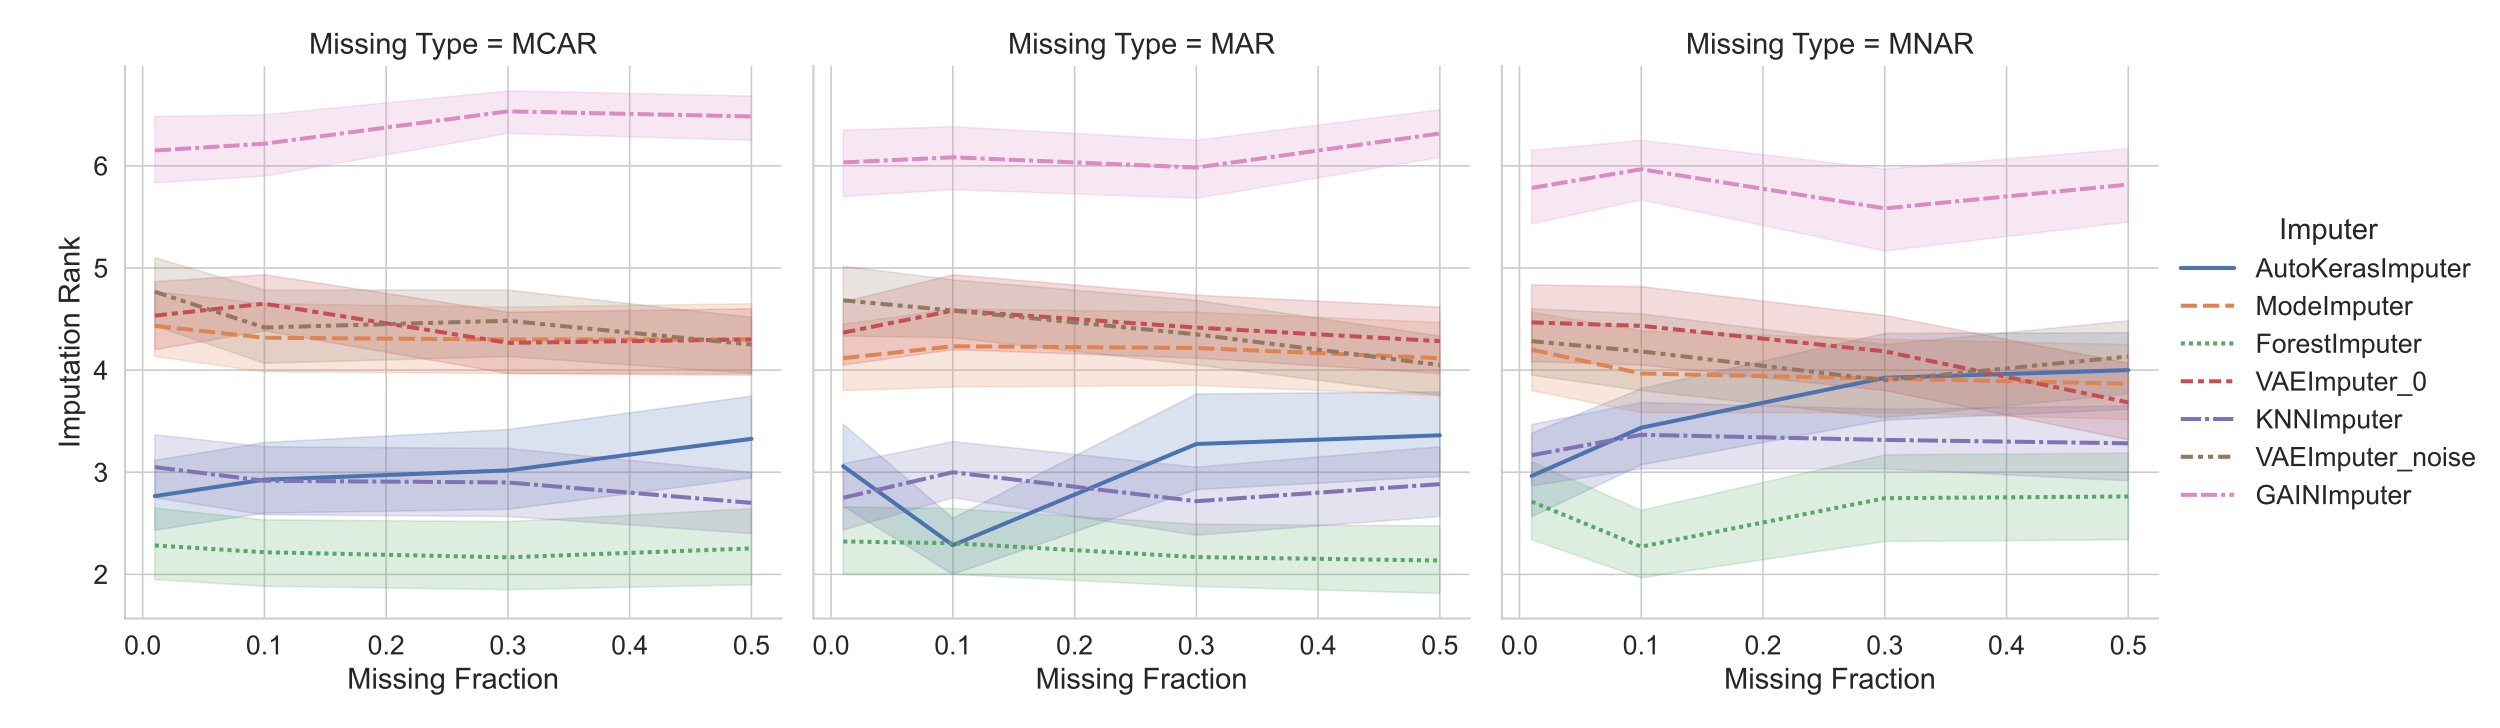 <?xml version="1.0" encoding="utf-8" standalone="no"?>
<!DOCTYPE svg PUBLIC "-//W3C//DTD SVG 1.1//EN"
  "http://www.w3.org/Graphics/SVG/1.1/DTD/svg11.dtd">
<!-- Created with matplotlib (https://matplotlib.org/) -->
<svg height="360pt" version="1.1" viewBox="0 0 1236.77 360" width="1236.77pt" xmlns="http://www.w3.org/2000/svg" xmlns:xlink="http://www.w3.org/1999/xlink">
 <defs>
  <style type="text/css">*{stroke-linecap:butt;stroke-linejoin:round;}</style>
 </defs>
 <g id="figure_1">
  <g id="patch_1">
   <path d="M 0 360
L 1236.77 360
L 1236.77 0
L 0 0
z
" style="fill:#ffffff;"/>
  </g>
  <g id="axes_1">
   <g id="patch_2">
    <path d="M 61.839 306
L 386.505 306
L 386.505 32.552
L 61.839 32.552
z
" style="fill:#ffffff;"/>
   </g>
   <g id="matplotlib.axis_1">
    <g id="xtick_1">
     <g id="line2d_1">
      <path clip-path="url(#p539f50b394)" d="M 70.573 306
L 70.573 32.552
" style="fill:none;stroke:#cccccc;stroke-linecap:round;stroke-width:0.8;"/>
     </g>
     <g id="text_1">
      <!-- 0.0 -->
      <g style="fill:#262626;" transform="translate(61.399 323.748)scale(0.132 -0.132)">
       <defs>
        <path d="M 4.156 35.297
Q 4.156 48 6.766 55.734
Q 9.375 63.484 14.516 67.672
Q 19.672 71.875 27.484 71.875
Q 33.25 71.875 37.594 69.547
Q 41.938 67.234 44.766 62.859
Q 47.609 58.5 49.219 52.219
Q 50.828 45.953 50.828 35.297
Q 50.828 22.703 48.234 14.969
Q 45.656 7.234 40.5 3
Q 35.359 -1.219 27.484 -1.219
Q 17.141 -1.219 11.234 6.203
Q 4.156 15.141 4.156 35.297
z
M 13.188 35.297
Q 13.188 17.672 17.312 11.828
Q 21.438 6 27.484 6
Q 33.547 6 37.672 11.859
Q 41.797 17.719 41.797 35.297
Q 41.797 52.984 37.672 58.781
Q 33.547 64.594 27.391 64.594
Q 21.344 64.594 17.719 59.469
Q 13.188 52.938 13.188 35.297
z
" id="ArialMT-48"/>
        <path d="M 9.078 0
L 9.078 10.016
L 19.094 10.016
L 19.094 0
z
" id="ArialMT-46"/>
       </defs>
       <use xlink:href="#ArialMT-48"/>
       <use x="55.615" xlink:href="#ArialMT-46"/>
       <use x="83.398" xlink:href="#ArialMT-48"/>
      </g>
     </g>
    </g>
    <g id="xtick_2">
     <g id="line2d_2">
      <path clip-path="url(#p539f50b394)" d="M 130.808 306
L 130.808 32.552
" style="fill:none;stroke:#cccccc;stroke-linecap:round;stroke-width:0.8;"/>
     </g>
     <g id="text_2">
      <!-- 0.1 -->
      <g style="fill:#262626;" transform="translate(121.634 323.748)scale(0.132 -0.132)">
       <defs>
        <path d="M 37.25 0
L 28.469 0
L 28.469 56
Q 25.297 52.984 20.141 49.953
Q 14.984 46.922 10.891 45.406
L 10.891 53.906
Q 18.266 57.375 23.781 62.297
Q 29.297 67.234 31.594 71.875
L 37.25 71.875
z
" id="ArialMT-49"/>
       </defs>
       <use xlink:href="#ArialMT-48"/>
       <use x="55.615" xlink:href="#ArialMT-46"/>
       <use x="83.398" xlink:href="#ArialMT-49"/>
      </g>
     </g>
    </g>
    <g id="xtick_3">
     <g id="line2d_3">
      <path clip-path="url(#p539f50b394)" d="M 191.043 306
L 191.043 32.552
" style="fill:none;stroke:#cccccc;stroke-linecap:round;stroke-width:0.8;"/>
     </g>
     <g id="text_3">
      <!-- 0.2 -->
      <g style="fill:#262626;" transform="translate(181.869 323.748)scale(0.132 -0.132)">
       <defs>
        <path d="M 50.344 8.453
L 50.344 0
L 3.031 0
Q 2.938 3.172 4.047 6.109
Q 5.859 10.938 9.828 15.625
Q 13.812 20.312 21.344 26.469
Q 33.016 36.031 37.109 41.625
Q 41.219 47.219 41.219 52.203
Q 41.219 57.422 37.469 61
Q 33.734 64.594 27.734 64.594
Q 21.391 64.594 17.578 60.781
Q 13.766 56.984 13.719 50.25
L 4.688 51.172
Q 5.609 61.281 11.656 66.578
Q 17.719 71.875 27.938 71.875
Q 38.234 71.875 44.234 66.156
Q 50.25 60.453 50.25 52
Q 50.25 47.703 48.484 43.547
Q 46.734 39.406 42.656 34.812
Q 38.578 30.219 29.109 22.219
Q 21.188 15.578 18.938 13.203
Q 16.703 10.844 15.234 8.453
z
" id="ArialMT-50"/>
       </defs>
       <use xlink:href="#ArialMT-48"/>
       <use x="55.615" xlink:href="#ArialMT-46"/>
       <use x="83.398" xlink:href="#ArialMT-50"/>
      </g>
     </g>
    </g>
    <g id="xtick_4">
     <g id="line2d_4">
      <path clip-path="url(#p539f50b394)" d="M 251.278 306
L 251.278 32.552
" style="fill:none;stroke:#cccccc;stroke-linecap:round;stroke-width:0.8;"/>
     </g>
     <g id="text_4">
      <!-- 0.3 -->
      <g style="fill:#262626;" transform="translate(242.104 323.748)scale(0.132 -0.132)">
       <defs>
        <path d="M 4.203 18.891
L 12.984 20.062
Q 14.5 12.594 18.141 9.297
Q 21.781 6 27 6
Q 33.203 6 37.469 10.297
Q 41.75 14.594 41.75 20.953
Q 41.75 27 37.797 30.922
Q 33.844 34.859 27.734 34.859
Q 25.25 34.859 21.531 33.891
L 22.516 41.609
Q 23.391 41.5 23.922 41.5
Q 29.547 41.5 34.031 44.422
Q 38.531 47.359 38.531 53.469
Q 38.531 58.297 35.25 61.469
Q 31.984 64.656 26.812 64.656
Q 21.688 64.656 18.266 61.422
Q 14.844 58.203 13.875 51.766
L 5.078 53.328
Q 6.688 62.156 12.391 67.016
Q 18.109 71.875 26.609 71.875
Q 32.469 71.875 37.391 69.359
Q 42.328 66.844 44.938 62.5
Q 47.562 58.156 47.562 53.266
Q 47.562 48.641 45.062 44.828
Q 42.578 41.016 37.703 38.766
Q 44.047 37.312 47.562 32.688
Q 51.078 28.078 51.078 21.141
Q 51.078 11.766 44.234 5.25
Q 37.406 -1.266 26.953 -1.266
Q 17.531 -1.266 11.297 4.344
Q 5.078 9.969 4.203 18.891
z
" id="ArialMT-51"/>
       </defs>
       <use xlink:href="#ArialMT-48"/>
       <use x="55.615" xlink:href="#ArialMT-46"/>
       <use x="83.398" xlink:href="#ArialMT-51"/>
      </g>
     </g>
    </g>
    <g id="xtick_5">
     <g id="line2d_5">
      <path clip-path="url(#p539f50b394)" d="M 311.513 306
L 311.513 32.552
" style="fill:none;stroke:#cccccc;stroke-linecap:round;stroke-width:0.8;"/>
     </g>
     <g id="text_5">
      <!-- 0.4 -->
      <g style="fill:#262626;" transform="translate(302.339 323.748)scale(0.132 -0.132)">
       <defs>
        <path d="M 32.328 0
L 32.328 17.141
L 1.266 17.141
L 1.266 25.203
L 33.938 71.578
L 41.109 71.578
L 41.109 25.203
L 50.781 25.203
L 50.781 17.141
L 41.109 17.141
L 41.109 0
z
M 32.328 25.203
L 32.328 57.469
L 9.906 25.203
z
" id="ArialMT-52"/>
       </defs>
       <use xlink:href="#ArialMT-48"/>
       <use x="55.615" xlink:href="#ArialMT-46"/>
       <use x="83.398" xlink:href="#ArialMT-52"/>
      </g>
     </g>
    </g>
    <g id="xtick_6">
     <g id="line2d_6">
      <path clip-path="url(#p539f50b394)" d="M 371.748 306
L 371.748 32.552
" style="fill:none;stroke:#cccccc;stroke-linecap:round;stroke-width:0.8;"/>
     </g>
     <g id="text_6">
      <!-- 0.5 -->
      <g style="fill:#262626;" transform="translate(362.574 323.748)scale(0.132 -0.132)">
       <defs>
        <path d="M 4.156 18.75
L 13.375 19.531
Q 14.406 12.797 18.141 9.391
Q 21.875 6 27.156 6
Q 33.5 6 37.891 10.781
Q 42.281 15.578 42.281 23.484
Q 42.281 31 38.062 35.344
Q 33.844 39.703 27 39.703
Q 22.75 39.703 19.328 37.766
Q 15.922 35.844 13.969 32.766
L 5.719 33.844
L 12.641 70.609
L 48.25 70.609
L 48.25 62.203
L 19.672 62.203
L 15.828 42.969
Q 22.266 47.469 29.344 47.469
Q 38.719 47.469 45.156 40.969
Q 51.609 34.469 51.609 24.266
Q 51.609 14.547 45.953 7.469
Q 39.062 -1.219 27.156 -1.219
Q 17.391 -1.219 11.203 4.25
Q 5.031 9.719 4.156 18.75
z
" id="ArialMT-53"/>
       </defs>
       <use xlink:href="#ArialMT-48"/>
       <use x="55.615" xlink:href="#ArialMT-46"/>
       <use x="83.398" xlink:href="#ArialMT-53"/>
      </g>
     </g>
    </g>
    <g id="text_7">
     <!-- Missing Fraction -->
     <g style="fill:#262626;" transform="translate(171.76 340.679)scale(0.144 -0.144)">
      <defs>
       <path d="M 7.422 0
L 7.422 71.578
L 21.688 71.578
L 38.625 20.906
Q 40.969 13.812 42.047 10.297
Q 43.266 14.203 45.844 21.781
L 62.984 71.578
L 75.734 71.578
L 75.734 0
L 66.609 0
L 66.609 59.906
L 45.797 0
L 37.25 0
L 16.547 60.938
L 16.547 0
z
" id="ArialMT-77"/>
       <path d="M 6.641 61.469
L 6.641 71.578
L 15.438 71.578
L 15.438 61.469
z
M 6.641 0
L 6.641 51.859
L 15.438 51.859
L 15.438 0
z
" id="ArialMT-105"/>
       <path d="M 3.078 15.484
L 11.766 16.844
Q 12.5 11.625 15.844 8.844
Q 19.188 6.062 25.203 6.062
Q 31.25 6.062 34.172 8.516
Q 37.109 10.984 37.109 14.312
Q 37.109 17.281 34.516 19
Q 32.719 20.172 25.531 21.969
Q 15.875 24.422 12.141 26.203
Q 8.406 27.984 6.469 31.125
Q 4.547 34.281 4.547 38.094
Q 4.547 41.547 6.125 44.5
Q 7.719 47.469 10.453 49.422
Q 12.5 50.922 16.031 51.969
Q 19.578 53.031 23.641 53.031
Q 29.734 53.031 34.344 51.266
Q 38.969 49.516 41.156 46.5
Q 43.359 43.5 44.188 38.484
L 35.594 37.312
Q 35.016 41.312 32.203 43.547
Q 29.391 45.797 24.266 45.797
Q 18.219 45.797 15.625 43.797
Q 13.031 41.797 13.031 39.109
Q 13.031 37.406 14.109 36.031
Q 15.188 34.625 17.484 33.688
Q 18.797 33.203 25.25 31.453
Q 34.578 28.953 38.25 27.359
Q 41.938 25.781 44.031 22.75
Q 46.141 19.734 46.141 15.234
Q 46.141 10.844 43.578 6.953
Q 41.016 3.078 36.172 0.953
Q 31.344 -1.172 25.25 -1.172
Q 15.141 -1.172 9.844 3.031
Q 4.547 7.234 3.078 15.484
z
" id="ArialMT-115"/>
       <path d="M 6.594 0
L 6.594 51.859
L 14.5 51.859
L 14.5 44.484
Q 20.219 53.031 31 53.031
Q 35.688 53.031 39.625 51.344
Q 43.562 49.656 45.516 46.922
Q 47.469 44.188 48.25 40.438
Q 48.734 37.984 48.734 31.891
L 48.734 0
L 39.938 0
L 39.938 31.547
Q 39.938 36.922 38.906 39.578
Q 37.891 42.234 35.281 43.812
Q 32.672 45.406 29.156 45.406
Q 23.531 45.406 19.453 41.844
Q 15.375 38.281 15.375 28.328
L 15.375 0
z
" id="ArialMT-110"/>
       <path d="M 4.984 -4.297
L 13.531 -5.562
Q 14.062 -9.516 16.5 -11.328
Q 19.781 -13.766 25.438 -13.766
Q 31.547 -13.766 34.859 -11.328
Q 38.188 -8.891 39.359 -4.5
Q 40.047 -1.812 39.984 6.781
Q 34.234 0 25.641 0
Q 14.938 0 9.078 7.719
Q 3.219 15.438 3.219 26.219
Q 3.219 33.641 5.906 39.906
Q 8.594 46.188 13.688 49.609
Q 18.797 53.031 25.688 53.031
Q 34.859 53.031 40.828 45.609
L 40.828 51.859
L 48.922 51.859
L 48.922 7.031
Q 48.922 -5.078 46.453 -10.125
Q 44 -15.188 38.641 -18.109
Q 33.297 -21.047 25.484 -21.047
Q 16.219 -21.047 10.5 -16.875
Q 4.781 -12.703 4.984 -4.297
z
M 12.25 26.859
Q 12.25 16.656 16.297 11.969
Q 20.359 7.281 26.469 7.281
Q 32.516 7.281 36.609 11.938
Q 40.719 16.609 40.719 26.562
Q 40.719 36.078 36.5 40.906
Q 32.281 45.75 26.312 45.75
Q 20.453 45.75 16.344 40.984
Q 12.25 36.234 12.25 26.859
z
" id="ArialMT-103"/>
       <path id="ArialMT-32"/>
       <path d="M 8.203 0
L 8.203 71.578
L 56.5 71.578
L 56.5 63.141
L 17.672 63.141
L 17.672 40.969
L 51.266 40.969
L 51.266 32.516
L 17.672 32.516
L 17.672 0
z
" id="ArialMT-70"/>
       <path d="M 6.5 0
L 6.5 51.859
L 14.406 51.859
L 14.406 44
Q 17.438 49.516 20 51.266
Q 22.562 53.031 25.641 53.031
Q 30.078 53.031 34.672 50.203
L 31.641 42.047
Q 28.422 43.953 25.203 43.953
Q 22.312 43.953 20.016 42.219
Q 17.719 40.484 16.75 37.406
Q 15.281 32.719 15.281 27.156
L 15.281 0
z
" id="ArialMT-114"/>
       <path d="M 40.438 6.391
Q 35.547 2.25 31.031 0.531
Q 26.516 -1.172 21.344 -1.172
Q 12.797 -1.172 8.203 3
Q 3.609 7.172 3.609 13.672
Q 3.609 17.484 5.344 20.625
Q 7.078 23.781 9.891 25.688
Q 12.703 27.594 16.219 28.562
Q 18.797 29.25 24.031 29.891
Q 34.672 31.156 39.703 32.906
Q 39.75 34.719 39.75 35.203
Q 39.75 40.578 37.25 42.781
Q 33.891 45.75 27.25 45.75
Q 21.047 45.75 18.094 43.578
Q 15.141 41.406 13.719 35.891
L 5.125 37.062
Q 6.297 42.578 8.984 45.969
Q 11.672 49.359 16.75 51.188
Q 21.828 53.031 28.516 53.031
Q 35.156 53.031 39.297 51.469
Q 43.453 49.906 45.406 47.531
Q 47.359 45.172 48.141 41.547
Q 48.578 39.312 48.578 33.453
L 48.578 21.734
Q 48.578 9.469 49.141 6.219
Q 49.703 2.984 51.375 0
L 42.188 0
Q 40.828 2.734 40.438 6.391
z
M 39.703 26.031
Q 34.906 24.078 25.344 22.703
Q 19.922 21.922 17.672 20.938
Q 15.438 19.969 14.203 18.094
Q 12.984 16.219 12.984 13.922
Q 12.984 10.406 15.641 8.062
Q 18.312 5.719 23.438 5.719
Q 28.516 5.719 32.469 7.938
Q 36.422 10.156 38.281 14.016
Q 39.703 17 39.703 22.797
z
" id="ArialMT-97"/>
       <path d="M 40.438 19
L 49.078 17.875
Q 47.656 8.938 41.812 3.875
Q 35.984 -1.172 27.484 -1.172
Q 16.844 -1.172 10.375 5.781
Q 3.906 12.75 3.906 25.734
Q 3.906 34.125 6.688 40.422
Q 9.469 46.734 15.156 49.875
Q 20.844 53.031 27.547 53.031
Q 35.984 53.031 41.359 48.75
Q 46.734 44.484 48.25 36.625
L 39.703 35.297
Q 38.484 40.531 35.375 43.156
Q 32.281 45.797 27.875 45.797
Q 21.234 45.797 17.078 41.031
Q 12.938 36.281 12.938 25.984
Q 12.938 15.531 16.938 10.797
Q 20.953 6.062 27.391 6.062
Q 32.562 6.062 36.031 9.234
Q 39.5 12.406 40.438 19
z
" id="ArialMT-99"/>
       <path d="M 25.781 7.859
L 27.047 0.094
Q 23.344 -0.688 20.406 -0.688
Q 15.625 -0.688 12.984 0.828
Q 10.359 2.344 9.281 4.812
Q 8.203 7.281 8.203 15.188
L 8.203 45.016
L 1.766 45.016
L 1.766 51.859
L 8.203 51.859
L 8.203 64.703
L 16.938 69.969
L 16.938 51.859
L 25.781 51.859
L 25.781 45.016
L 16.938 45.016
L 16.938 14.703
Q 16.938 10.938 17.406 9.859
Q 17.875 8.797 18.922 8.156
Q 19.969 7.516 21.922 7.516
Q 23.391 7.516 25.781 7.859
z
" id="ArialMT-116"/>
       <path d="M 3.328 25.922
Q 3.328 40.328 11.328 47.266
Q 18.016 53.031 27.641 53.031
Q 38.328 53.031 45.109 46.016
Q 51.906 39.016 51.906 26.656
Q 51.906 16.656 48.906 10.906
Q 45.906 5.172 40.156 2
Q 34.422 -1.172 27.641 -1.172
Q 16.75 -1.172 10.031 5.812
Q 3.328 12.797 3.328 25.922
z
M 12.359 25.922
Q 12.359 15.969 16.703 11.016
Q 21.047 6.062 27.641 6.062
Q 34.188 6.062 38.531 11.031
Q 42.875 16.016 42.875 26.219
Q 42.875 35.844 38.5 40.797
Q 34.125 45.75 27.641 45.75
Q 21.047 45.75 16.703 40.812
Q 12.359 35.891 12.359 25.922
z
" id="ArialMT-111"/>
      </defs>
      <use xlink:href="#ArialMT-77"/>
      <use x="83.301" xlink:href="#ArialMT-105"/>
      <use x="105.518" xlink:href="#ArialMT-115"/>
      <use x="155.518" xlink:href="#ArialMT-115"/>
      <use x="205.518" xlink:href="#ArialMT-105"/>
      <use x="227.734" xlink:href="#ArialMT-110"/>
      <use x="283.35" xlink:href="#ArialMT-103"/>
      <use x="338.965" xlink:href="#ArialMT-32"/>
      <use x="366.748" xlink:href="#ArialMT-70"/>
      <use x="427.832" xlink:href="#ArialMT-114"/>
      <use x="461.133" xlink:href="#ArialMT-97"/>
      <use x="516.748" xlink:href="#ArialMT-99"/>
      <use x="566.748" xlink:href="#ArialMT-116"/>
      <use x="594.531" xlink:href="#ArialMT-105"/>
      <use x="616.748" xlink:href="#ArialMT-111"/>
      <use x="672.363" xlink:href="#ArialMT-110"/>
     </g>
    </g>
   </g>
   <g id="matplotlib.axis_2">
    <g id="ytick_1">
     <g id="line2d_7">
      <path clip-path="url(#p539f50b394)" d="M 61.839 284.15
L 386.505 284.15
" style="fill:none;stroke:#cccccc;stroke-linecap:round;stroke-width:0.8;"/>
     </g>
     <g id="text_8">
      <!-- 2 -->
      <g style="fill:#262626;" transform="translate(46.198 288.874)scale(0.132 -0.132)">
       <use xlink:href="#ArialMT-50"/>
      </g>
     </g>
    </g>
    <g id="ytick_2">
     <g id="line2d_8">
      <path clip-path="url(#p539f50b394)" d="M 61.839 233.621
L 386.505 233.621
" style="fill:none;stroke:#cccccc;stroke-linecap:round;stroke-width:0.8;"/>
     </g>
     <g id="text_9">
      <!-- 3 -->
      <g style="fill:#262626;" transform="translate(46.198 238.346)scale(0.132 -0.132)">
       <use xlink:href="#ArialMT-51"/>
      </g>
     </g>
    </g>
    <g id="ytick_3">
     <g id="line2d_9">
      <path clip-path="url(#p539f50b394)" d="M 61.839 183.093
L 386.505 183.093
" style="fill:none;stroke:#cccccc;stroke-linecap:round;stroke-width:0.8;"/>
     </g>
     <g id="text_10">
      <!-- 4 -->
      <g style="fill:#262626;" transform="translate(46.198 187.817)scale(0.132 -0.132)">
       <use xlink:href="#ArialMT-52"/>
      </g>
     </g>
    </g>
    <g id="ytick_4">
     <g id="line2d_10">
      <path clip-path="url(#p539f50b394)" d="M 61.839 132.564
L 386.505 132.564
" style="fill:none;stroke:#cccccc;stroke-linecap:round;stroke-width:0.8;"/>
     </g>
     <g id="text_11">
      <!-- 5 -->
      <g style="fill:#262626;" transform="translate(46.198 137.288)scale(0.132 -0.132)">
       <use xlink:href="#ArialMT-53"/>
      </g>
     </g>
    </g>
    <g id="ytick_5">
     <g id="line2d_11">
      <path clip-path="url(#p539f50b394)" d="M 61.839 82.036
L 386.505 82.036
" style="fill:none;stroke:#cccccc;stroke-linecap:round;stroke-width:0.8;"/>
     </g>
     <g id="text_12">
      <!-- 6 -->
      <g style="fill:#262626;" transform="translate(46.198 86.76)scale(0.132 -0.132)">
       <defs>
        <path d="M 49.75 54.047
L 41.016 53.375
Q 39.844 58.547 37.703 60.891
Q 34.125 64.656 28.906 64.656
Q 24.703 64.656 21.531 62.312
Q 17.391 59.281 14.984 53.469
Q 12.594 47.656 12.5 36.922
Q 15.672 41.75 20.266 44.094
Q 24.859 46.438 29.891 46.438
Q 38.672 46.438 44.844 39.969
Q 51.031 33.5 51.031 23.25
Q 51.031 16.5 48.125 10.719
Q 45.219 4.938 40.141 1.859
Q 35.062 -1.219 28.609 -1.219
Q 17.625 -1.219 10.688 6.859
Q 3.766 14.938 3.766 33.5
Q 3.766 54.25 11.422 63.672
Q 18.109 71.875 29.438 71.875
Q 37.891 71.875 43.281 67.141
Q 48.688 62.406 49.75 54.047
z
M 13.875 23.188
Q 13.875 18.656 15.797 14.5
Q 17.719 10.359 21.188 8.172
Q 24.656 6 28.469 6
Q 34.031 6 38.031 10.484
Q 42.047 14.984 42.047 22.703
Q 42.047 30.125 38.078 34.391
Q 34.125 38.672 28.125 38.672
Q 22.172 38.672 18.016 34.391
Q 13.875 30.125 13.875 23.188
z
" id="ArialMT-54"/>
       </defs>
       <use xlink:href="#ArialMT-54"/>
      </g>
     </g>
    </g>
    <g id="text_13">
     <!-- Imputation Rank -->
     <g style="fill:#262626;" transform="translate(39.336 221.701)rotate(-90)scale(0.144 -0.144)">
      <defs>
       <path d="M 9.328 0
L 9.328 71.578
L 18.797 71.578
L 18.797 0
z
" id="ArialMT-73"/>
       <path d="M 6.594 0
L 6.594 51.859
L 14.453 51.859
L 14.453 44.578
Q 16.891 48.391 20.938 50.703
Q 25 53.031 30.172 53.031
Q 35.938 53.031 39.625 50.641
Q 43.312 48.25 44.828 43.953
Q 50.984 53.031 60.844 53.031
Q 68.562 53.031 72.703 48.75
Q 76.859 44.484 76.859 35.594
L 76.859 0
L 68.109 0
L 68.109 32.672
Q 68.109 37.938 67.25 40.25
Q 66.406 42.578 64.156 43.984
Q 61.922 45.406 58.891 45.406
Q 53.422 45.406 49.797 41.766
Q 46.188 38.141 46.188 30.125
L 46.188 0
L 37.406 0
L 37.406 33.688
Q 37.406 39.547 35.25 42.469
Q 33.109 45.406 28.219 45.406
Q 24.516 45.406 21.359 43.453
Q 18.219 41.5 16.797 37.734
Q 15.375 33.984 15.375 26.906
L 15.375 0
z
" id="ArialMT-109"/>
       <path d="M 6.594 -19.875
L 6.594 51.859
L 14.594 51.859
L 14.594 45.125
Q 17.438 49.078 21 51.047
Q 24.562 53.031 29.641 53.031
Q 36.281 53.031 41.359 49.609
Q 46.438 46.188 49.016 39.953
Q 51.609 33.734 51.609 26.312
Q 51.609 18.359 48.75 11.984
Q 45.906 5.609 40.453 2.219
Q 35.016 -1.172 29 -1.172
Q 24.609 -1.172 21.109 0.688
Q 17.625 2.547 15.375 5.375
L 15.375 -19.875
z
M 14.547 25.641
Q 14.547 15.625 18.594 10.844
Q 22.656 6.062 28.422 6.062
Q 34.281 6.062 38.453 11.016
Q 42.625 15.969 42.625 26.375
Q 42.625 36.281 38.547 41.203
Q 34.469 46.141 28.812 46.141
Q 23.188 46.141 18.859 40.891
Q 14.547 35.641 14.547 25.641
z
" id="ArialMT-112"/>
       <path d="M 40.578 0
L 40.578 7.625
Q 34.516 -1.172 24.125 -1.172
Q 19.531 -1.172 15.547 0.578
Q 11.578 2.344 9.641 5
Q 7.719 7.672 6.938 11.531
Q 6.391 14.109 6.391 19.734
L 6.391 51.859
L 15.188 51.859
L 15.188 23.094
Q 15.188 16.219 15.719 13.812
Q 16.547 10.359 19.234 8.375
Q 21.922 6.391 25.875 6.391
Q 29.828 6.391 33.297 8.422
Q 36.766 10.453 38.203 13.938
Q 39.656 17.438 39.656 24.078
L 39.656 51.859
L 48.438 51.859
L 48.438 0
z
" id="ArialMT-117"/>
       <path d="M 7.859 0
L 7.859 71.578
L 39.594 71.578
Q 49.172 71.578 54.141 69.641
Q 59.125 67.719 62.109 62.828
Q 65.094 57.953 65.094 52.047
Q 65.094 44.438 60.156 39.203
Q 55.219 33.984 44.922 32.562
Q 48.688 30.766 50.641 29
Q 54.781 25.203 58.5 19.484
L 70.953 0
L 59.031 0
L 49.562 14.891
Q 45.406 21.344 42.719 24.75
Q 40.047 28.172 37.922 29.531
Q 35.797 30.906 33.594 31.453
Q 31.984 31.781 28.328 31.781
L 17.328 31.781
L 17.328 0
z
M 17.328 39.984
L 37.703 39.984
Q 44.188 39.984 47.844 41.328
Q 51.516 42.672 53.422 45.625
Q 55.328 48.578 55.328 52.047
Q 55.328 57.125 51.641 60.391
Q 47.953 63.672 39.984 63.672
L 17.328 63.672
z
" id="ArialMT-82"/>
       <path d="M 6.641 0
L 6.641 71.578
L 15.438 71.578
L 15.438 30.766
L 36.234 51.859
L 47.609 51.859
L 27.781 32.625
L 49.609 0
L 38.766 0
L 21.625 26.516
L 15.438 20.562
L 15.438 0
z
" id="ArialMT-107"/>
      </defs>
      <use xlink:href="#ArialMT-73"/>
      <use x="27.783" xlink:href="#ArialMT-109"/>
      <use x="111.084" xlink:href="#ArialMT-112"/>
      <use x="166.699" xlink:href="#ArialMT-117"/>
      <use x="222.314" xlink:href="#ArialMT-116"/>
      <use x="250.098" xlink:href="#ArialMT-97"/>
      <use x="305.713" xlink:href="#ArialMT-116"/>
      <use x="333.496" xlink:href="#ArialMT-105"/>
      <use x="355.713" xlink:href="#ArialMT-111"/>
      <use x="411.328" xlink:href="#ArialMT-110"/>
      <use x="466.943" xlink:href="#ArialMT-32"/>
      <use x="494.727" xlink:href="#ArialMT-82"/>
      <use x="566.943" xlink:href="#ArialMT-97"/>
      <use x="622.559" xlink:href="#ArialMT-110"/>
      <use x="678.174" xlink:href="#ArialMT-107"/>
     </g>
    </g>
   </g>
   <g id="PolyCollection_1">
    <defs>
     <path d="M 76.596 -132.274
L 76.596 -97.746
L 130.808 -106.167
L 251.278 -108.005
L 371.748 -123.622
L 371.748 -164.045
L 371.748 -164.045
L 251.278 -147.509
L 130.808 -141.078
L 76.596 -132.274
z
" id="mead81b6efc" style="stroke:#4c72b0;stroke-opacity:0.2;stroke-width:0.8;"/>
    </defs>
    <g clip-path="url(#p539f50b394)">
     <use style="fill:#4c72b0;fill-opacity:0.2;stroke:#4c72b0;stroke-opacity:0.2;stroke-width:0.8;" x="0" xlink:href="#mead81b6efc" y="360"/>
    </g>
   </g>
   <g id="PolyCollection_2">
    <defs>
     <path d="M 76.596 -215.688
L 76.596 -183.644
L 130.808 -176.065
L 251.278 -175.223
L 371.748 -175.223
L 371.748 -209.751
L 371.748 -209.751
L 251.278 -208.066
L 130.808 -209.751
L 76.596 -215.688
z
" id="m4c9ea6bac8" style="stroke:#dd8452;stroke-opacity:0.2;stroke-width:0.8;"/>
    </defs>
    <g clip-path="url(#p539f50b394)">
     <use style="fill:#dd8452;fill-opacity:0.2;stroke:#dd8452;stroke-opacity:0.2;stroke-width:0.8;" x="0" xlink:href="#m4c9ea6bac8" y="360"/>
    </g>
   </g>
   <g id="PolyCollection_3">
    <defs>
     <path d="M 76.596 -108.694
L 76.596 -73.281
L 130.808 -69.955
L 251.278 -68.271
L 371.748 -70.712
L 371.748 -108.394
L 371.748 -108.394
L 251.278 -101.956
L 130.808 -102.799
L 76.596 -108.694
z
" id="md1f1c9765f" style="stroke:#55a868;stroke-opacity:0.2;stroke-width:0.8;"/>
    </defs>
    <g clip-path="url(#p539f50b394)">
     <use style="fill:#55a868;fill-opacity:0.2;stroke:#55a868;stroke-opacity:0.2;stroke-width:0.8;" x="0" xlink:href="#md1f1c9765f" y="360"/>
    </g>
   </g>
   <g id="PolyCollection_4">
    <defs>
     <path d="M 76.596 -220.699
L 76.596 -187.013
L 130.808 -196.276
L 251.278 -175.223
L 371.748 -174.381
L 371.748 -207.266
L 371.748 -207.266
L 251.278 -205.54
L 130.808 -224.067
L 76.596 -220.699
z
" id="mc6c230f442" style="stroke:#c44e52;stroke-opacity:0.2;stroke-width:0.8;"/>
    </defs>
    <g clip-path="url(#p539f50b394)">
     <use style="fill:#c44e52;fill-opacity:0.2;stroke:#c44e52;stroke-opacity:0.2;stroke-width:0.8;" x="0" xlink:href="#mc6c230f442" y="360"/>
    </g>
   </g>
   <g id="PolyCollection_5">
    <defs>
     <path d="M 76.596 -144.906
L 76.596 -113.746
L 130.808 -105.325
L 251.278 -104.483
L 371.748 -96.061
L 371.748 -126.379
L 371.748 -126.379
L 251.278 -138.169
L 130.808 -139.011
L 76.596 -144.906
z
" id="m77c78fc55d" style="stroke:#8172b3;stroke-opacity:0.2;stroke-width:0.8;"/>
    </defs>
    <g clip-path="url(#p539f50b394)">
     <use style="fill:#8172b3;fill-opacity:0.2;stroke:#8172b3;stroke-opacity:0.2;stroke-width:0.8;" x="0" xlink:href="#m77c78fc55d" y="360"/>
    </g>
   </g>
   <g id="PolyCollection_6">
    <defs>
     <path d="M 76.596 -232.489
L 76.596 -198.803
L 130.808 -180.276
L 251.278 -183.644
L 371.748 -175.223
L 371.748 -203.014
L 371.748 -203.014
L 251.278 -216.488
L 130.808 -216.488
L 76.596 -232.489
z
" id="m37f27c518a" style="stroke:#937860;stroke-opacity:0.2;stroke-width:0.8;"/>
    </defs>
    <g clip-path="url(#p539f50b394)">
     <use style="fill:#937860;fill-opacity:0.2;stroke:#937860;stroke-opacity:0.2;stroke-width:0.8;" x="0" xlink:href="#m37f27c518a" y="360"/>
    </g>
   </g>
   <g id="PolyCollection_7">
    <defs>
     <path d="M 76.596 -302.386
L 76.596 -269.543
L 130.808 -272.911
L 251.278 -293.965
L 371.748 -290.596
L 371.748 -312.492
L 371.748 -312.492
L 251.278 -315.019
L 130.808 -303.229
L 76.596 -302.386
z
" id="m2bfc0595ca" style="stroke:#da8bc3;stroke-opacity:0.2;stroke-width:0.8;"/>
    </defs>
    <g clip-path="url(#p539f50b394)">
     <use style="fill:#da8bc3;fill-opacity:0.2;stroke:#da8bc3;stroke-opacity:0.2;stroke-width:0.8;" x="0" xlink:href="#m2bfc0595ca" y="360"/>
    </g>
   </g>
   <g id="line2d_12">
    <path clip-path="url(#p539f50b394)" d="M 76.596 245.411
L 130.808 237.296
L 251.278 232.703
L 371.748 217.085
" style="fill:none;stroke:#4c72b0;stroke-linecap:round;stroke-width:2;"/>
   </g>
   <g id="line2d_13">
    <path clip-path="url(#p539f50b394)" d="M 76.596 161.197
L 130.808 167.092
L 251.278 167.934
L 371.748 167.934
" style="fill:none;stroke:#dd8452;stroke-dasharray:8,3;stroke-dashoffset:0;stroke-width:2;"/>
   </g>
   <g id="line2d_14">
    <path clip-path="url(#p539f50b394)" d="M 76.596 269.834
L 130.808 273.202
L 251.278 275.729
L 371.748 271.304
" style="fill:none;stroke:#55a868;stroke-dasharray:2,2;stroke-dashoffset:0;stroke-width:2;"/>
   </g>
   <g id="line2d_15">
    <path clip-path="url(#p539f50b394)" d="M 76.596 156.144
L 130.808 150.249
L 251.278 169.619
L 371.748 167.934
" style="fill:none;stroke:#c44e52;stroke-dasharray:6,2.5,3,2.5;stroke-dashoffset:0;stroke-width:2;"/>
   </g>
   <g id="line2d_16">
    <path clip-path="url(#p539f50b394)" d="M 76.596 231.095
L 130.808 237.832
L 251.278 238.674
L 371.748 248.78
" style="fill:none;stroke:#8172b3;stroke-dasharray:10,2,2,2;stroke-dashoffset:0;stroke-width:2;"/>
   </g>
   <g id="line2d_17">
    <path clip-path="url(#p539f50b394)" d="M 76.596 144.354
L 130.808 162.039
L 251.278 158.671
L 371.748 170.461
" style="fill:none;stroke:#937860;stroke-dasharray:6,2.5,2.5,2.5,2.5,2.5;stroke-dashoffset:0;stroke-width:2;"/>
   </g>
   <g id="line2d_18">
    <path clip-path="url(#p539f50b394)" d="M 76.596 74.456
L 130.808 71.088
L 251.278 55.087
L 371.748 57.614
" style="fill:none;stroke:#da8bc3;stroke-dasharray:8,2,8,2,2,2;stroke-dashoffset:0;stroke-width:2;"/>
   </g>
   <g id="line2d_19"/>
   <g id="line2d_20"/>
   <g id="line2d_21"/>
   <g id="line2d_22"/>
   <g id="line2d_23"/>
   <g id="line2d_24"/>
   <g id="line2d_25"/>
   <g id="patch_3">
    <path d="M 61.839 306
L 61.839 32.552
" style="fill:none;stroke:#cccccc;stroke-linecap:square;stroke-linejoin:miter;"/>
   </g>
   <g id="patch_4">
    <path d="M 61.839 306
L 386.505 306
" style="fill:none;stroke:#cccccc;stroke-linecap:square;stroke-linejoin:miter;"/>
   </g>
   <g id="text_14">
    <!-- Missing Type = MCAR -->
    <g style="fill:#262626;" transform="translate(152.878 26.552)scale(0.144 -0.144)">
     <defs>
      <path d="M 25.922 0
L 25.922 63.141
L 2.344 63.141
L 2.344 71.578
L 59.078 71.578
L 59.078 63.141
L 35.406 63.141
L 35.406 0
z
" id="ArialMT-84"/>
      <path d="M 6.203 -19.969
L 5.219 -11.719
Q 8.109 -12.5 10.25 -12.5
Q 13.188 -12.5 14.938 -11.516
Q 16.703 -10.547 17.828 -8.797
Q 18.656 -7.469 20.516 -2.25
Q 20.75 -1.516 21.297 -0.094
L 1.609 51.859
L 11.078 51.859
L 21.875 21.828
Q 23.969 16.109 25.641 9.812
Q 27.156 15.875 29.25 21.625
L 40.328 51.859
L 49.125 51.859
L 29.391 -0.875
Q 26.219 -9.422 24.469 -12.641
Q 22.125 -17 19.094 -19.016
Q 16.062 -21.047 11.859 -21.047
Q 9.328 -21.047 6.203 -19.969
z
" id="ArialMT-121"/>
      <path d="M 42.094 16.703
L 51.172 15.578
Q 49.031 7.625 43.219 3.219
Q 37.406 -1.172 28.375 -1.172
Q 17 -1.172 10.328 5.828
Q 3.656 12.844 3.656 25.484
Q 3.656 38.578 10.391 45.797
Q 17.141 53.031 27.875 53.031
Q 38.281 53.031 44.875 45.953
Q 51.469 38.875 51.469 26.031
Q 51.469 25.25 51.422 23.688
L 12.75 23.688
Q 13.234 15.141 17.578 10.594
Q 21.922 6.062 28.422 6.062
Q 33.25 6.062 36.672 8.594
Q 40.094 11.141 42.094 16.703
z
M 13.234 30.906
L 42.188 30.906
Q 41.609 37.453 38.875 40.719
Q 34.672 45.797 27.984 45.797
Q 21.922 45.797 17.797 41.75
Q 13.672 37.703 13.234 30.906
z
" id="ArialMT-101"/>
      <path d="M 52.828 42.094
L 5.562 42.094
L 5.562 50.297
L 52.828 50.297
z
M 52.828 20.359
L 5.562 20.359
L 5.562 28.562
L 52.828 28.562
z
" id="ArialMT-61"/>
      <path d="M 58.797 25.094
L 68.266 22.703
Q 65.281 11.031 57.547 4.906
Q 49.812 -1.219 38.625 -1.219
Q 27.047 -1.219 19.797 3.484
Q 12.547 8.203 8.766 17.141
Q 4.984 26.078 4.984 36.328
Q 4.984 47.516 9.25 55.828
Q 13.531 64.156 21.406 68.469
Q 29.297 72.797 38.766 72.797
Q 49.516 72.797 56.828 67.328
Q 64.156 61.859 67.047 51.953
L 57.719 49.75
Q 55.219 57.562 50.484 61.125
Q 45.75 64.703 38.578 64.703
Q 30.328 64.703 24.781 60.734
Q 19.234 56.781 16.984 50.109
Q 14.75 43.453 14.75 36.375
Q 14.75 27.25 17.406 20.438
Q 20.062 13.625 25.672 10.25
Q 31.297 6.891 37.844 6.891
Q 45.797 6.891 51.312 11.469
Q 56.844 16.062 58.797 25.094
z
" id="ArialMT-67"/>
      <path d="M -0.141 0
L 27.344 71.578
L 37.547 71.578
L 66.844 0
L 56.062 0
L 47.703 21.688
L 17.781 21.688
L 9.906 0
z
M 20.516 29.391
L 44.781 29.391
L 37.312 49.219
Q 33.891 58.25 32.234 64.062
Q 30.859 57.172 28.375 50.391
z
" id="ArialMT-65"/>
     </defs>
     <use xlink:href="#ArialMT-77"/>
     <use x="83.301" xlink:href="#ArialMT-105"/>
     <use x="105.518" xlink:href="#ArialMT-115"/>
     <use x="155.518" xlink:href="#ArialMT-115"/>
     <use x="205.518" xlink:href="#ArialMT-105"/>
     <use x="227.734" xlink:href="#ArialMT-110"/>
     <use x="283.35" xlink:href="#ArialMT-103"/>
     <use x="338.965" xlink:href="#ArialMT-32"/>
     <use x="364.998" xlink:href="#ArialMT-84"/>
     <use x="420.582" xlink:href="#ArialMT-121"/>
     <use x="470.582" xlink:href="#ArialMT-112"/>
     <use x="526.197" xlink:href="#ArialMT-101"/>
     <use x="581.812" xlink:href="#ArialMT-32"/>
     <use x="609.596" xlink:href="#ArialMT-61"/>
     <use x="667.994" xlink:href="#ArialMT-32"/>
     <use x="695.777" xlink:href="#ArialMT-77"/>
     <use x="779.078" xlink:href="#ArialMT-67"/>
     <use x="851.295" xlink:href="#ArialMT-65"/>
     <use x="917.994" xlink:href="#ArialMT-82"/>
    </g>
   </g>
  </g>
  <g id="axes_2">
   <g id="patch_5">
    <path d="M 402.402 306
L 727.069 306
L 727.069 32.552
L 402.402 32.552
z
" style="fill:#ffffff;"/>
   </g>
   <g id="matplotlib.axis_3">
    <g id="xtick_7">
     <g id="line2d_26">
      <path clip-path="url(#p543a91d743)" d="M 411.136 306
L 411.136 32.552
" style="fill:none;stroke:#cccccc;stroke-linecap:round;stroke-width:0.8;"/>
     </g>
     <g id="text_15">
      <!-- 0.0 -->
      <g style="fill:#262626;" transform="translate(401.962 323.748)scale(0.132 -0.132)">
       <use xlink:href="#ArialMT-48"/>
       <use x="55.615" xlink:href="#ArialMT-46"/>
       <use x="83.398" xlink:href="#ArialMT-48"/>
      </g>
     </g>
    </g>
    <g id="xtick_8">
     <g id="line2d_27">
      <path clip-path="url(#p543a91d743)" d="M 471.371 306
L 471.371 32.552
" style="fill:none;stroke:#cccccc;stroke-linecap:round;stroke-width:0.8;"/>
     </g>
     <g id="text_16">
      <!-- 0.1 -->
      <g style="fill:#262626;" transform="translate(462.197 323.748)scale(0.132 -0.132)">
       <use xlink:href="#ArialMT-48"/>
       <use x="55.615" xlink:href="#ArialMT-46"/>
       <use x="83.398" xlink:href="#ArialMT-49"/>
      </g>
     </g>
    </g>
    <g id="xtick_9">
     <g id="line2d_28">
      <path clip-path="url(#p543a91d743)" d="M 531.606 306
L 531.606 32.552
" style="fill:none;stroke:#cccccc;stroke-linecap:round;stroke-width:0.8;"/>
     </g>
     <g id="text_17">
      <!-- 0.2 -->
      <g style="fill:#262626;" transform="translate(522.432 323.748)scale(0.132 -0.132)">
       <use xlink:href="#ArialMT-48"/>
       <use x="55.615" xlink:href="#ArialMT-46"/>
       <use x="83.398" xlink:href="#ArialMT-50"/>
      </g>
     </g>
    </g>
    <g id="xtick_10">
     <g id="line2d_29">
      <path clip-path="url(#p543a91d743)" d="M 591.841 306
L 591.841 32.552
" style="fill:none;stroke:#cccccc;stroke-linecap:round;stroke-width:0.8;"/>
     </g>
     <g id="text_18">
      <!-- 0.3 -->
      <g style="fill:#262626;" transform="translate(582.667 323.748)scale(0.132 -0.132)">
       <use xlink:href="#ArialMT-48"/>
       <use x="55.615" xlink:href="#ArialMT-46"/>
       <use x="83.398" xlink:href="#ArialMT-51"/>
      </g>
     </g>
    </g>
    <g id="xtick_11">
     <g id="line2d_30">
      <path clip-path="url(#p543a91d743)" d="M 652.076 306
L 652.076 32.552
" style="fill:none;stroke:#cccccc;stroke-linecap:round;stroke-width:0.8;"/>
     </g>
     <g id="text_19">
      <!-- 0.4 -->
      <g style="fill:#262626;" transform="translate(642.902 323.748)scale(0.132 -0.132)">
       <use xlink:href="#ArialMT-48"/>
       <use x="55.615" xlink:href="#ArialMT-46"/>
       <use x="83.398" xlink:href="#ArialMT-52"/>
      </g>
     </g>
    </g>
    <g id="xtick_12">
     <g id="line2d_31">
      <path clip-path="url(#p543a91d743)" d="M 712.311 306
L 712.311 32.552
" style="fill:none;stroke:#cccccc;stroke-linecap:round;stroke-width:0.8;"/>
     </g>
     <g id="text_20">
      <!-- 0.5 -->
      <g style="fill:#262626;" transform="translate(703.137 323.748)scale(0.132 -0.132)">
       <use xlink:href="#ArialMT-48"/>
       <use x="55.615" xlink:href="#ArialMT-46"/>
       <use x="83.398" xlink:href="#ArialMT-53"/>
      </g>
     </g>
    </g>
    <g id="text_21">
     <!-- Missing Fraction -->
     <g style="fill:#262626;" transform="translate(512.324 340.679)scale(0.144 -0.144)">
      <use xlink:href="#ArialMT-77"/>
      <use x="83.301" xlink:href="#ArialMT-105"/>
      <use x="105.518" xlink:href="#ArialMT-115"/>
      <use x="155.518" xlink:href="#ArialMT-115"/>
      <use x="205.518" xlink:href="#ArialMT-105"/>
      <use x="227.734" xlink:href="#ArialMT-110"/>
      <use x="283.35" xlink:href="#ArialMT-103"/>
      <use x="338.965" xlink:href="#ArialMT-32"/>
      <use x="366.748" xlink:href="#ArialMT-70"/>
      <use x="427.832" xlink:href="#ArialMT-114"/>
      <use x="461.133" xlink:href="#ArialMT-97"/>
      <use x="516.748" xlink:href="#ArialMT-99"/>
      <use x="566.748" xlink:href="#ArialMT-116"/>
      <use x="594.531" xlink:href="#ArialMT-105"/>
      <use x="616.748" xlink:href="#ArialMT-111"/>
      <use x="672.363" xlink:href="#ArialMT-110"/>
     </g>
    </g>
   </g>
   <g id="matplotlib.axis_4">
    <g id="ytick_6">
     <g id="line2d_32">
      <path clip-path="url(#p543a91d743)" d="M 402.402 284.15
L 727.069 284.15
" style="fill:none;stroke:#cccccc;stroke-linecap:round;stroke-width:0.8;"/>
     </g>
    </g>
    <g id="ytick_7">
     <g id="line2d_33">
      <path clip-path="url(#p543a91d743)" d="M 402.402 233.621
L 727.069 233.621
" style="fill:none;stroke:#cccccc;stroke-linecap:round;stroke-width:0.8;"/>
     </g>
    </g>
    <g id="ytick_8">
     <g id="line2d_34">
      <path clip-path="url(#p543a91d743)" d="M 402.402 183.093
L 727.069 183.093
" style="fill:none;stroke:#cccccc;stroke-linecap:round;stroke-width:0.8;"/>
     </g>
    </g>
    <g id="ytick_9">
     <g id="line2d_35">
      <path clip-path="url(#p543a91d743)" d="M 402.402 132.564
L 727.069 132.564
" style="fill:none;stroke:#cccccc;stroke-linecap:round;stroke-width:0.8;"/>
     </g>
    </g>
    <g id="ytick_10">
     <g id="line2d_36">
      <path clip-path="url(#p543a91d743)" d="M 402.402 82.036
L 727.069 82.036
" style="fill:none;stroke:#cccccc;stroke-linecap:round;stroke-width:0.8;"/>
     </g>
    </g>
   </g>
   <g id="PolyCollection_8">
    <defs>
     <path d="M 417.16 -150.157
L 417.16 -109.536
L 471.371 -75.85
L 591.841 -117.778
L 712.311 -124.228
L 712.311 -166.156
L 712.311 -166.156
L 591.841 -165.081
L 471.371 -103.692
L 417.16 -150.157
z
" id="m65c3c5cc2b" style="stroke:#4c72b0;stroke-opacity:0.2;stroke-width:0.8;"/>
    </defs>
    <g clip-path="url(#p543a91d743)">
     <use style="fill:#4c72b0;fill-opacity:0.2;stroke:#4c72b0;stroke-opacity:0.2;stroke-width:0.8;" x="0" xlink:href="#m65c3c5cc2b" y="360"/>
    </g>
   </g>
   <g id="PolyCollection_9">
    <defs>
     <path d="M 417.16 -199.645
L 417.16 -166.801
L 471.371 -168.486
L 591.841 -169.328
L 712.311 -164.275
L 712.311 -200.487
L 712.311 -200.487
L 591.841 -205.54
L 471.371 -207.224
L 417.16 -199.645
z
" id="mf37932b8d7" style="stroke:#dd8452;stroke-opacity:0.2;stroke-width:0.8;"/>
    </defs>
    <g clip-path="url(#p543a91d743)">
     <use style="fill:#dd8452;fill-opacity:0.2;stroke:#dd8452;stroke-opacity:0.2;stroke-width:0.8;" x="0" xlink:href="#mf37932b8d7" y="360"/>
    </g>
   </g>
   <g id="PolyCollection_10">
    <defs>
     <path d="M 417.16 -109.25
L 417.16 -75.85
L 471.371 -75.85
L 591.841 -69.855
L 712.311 -66.429
L 712.311 -99.83
L 712.311 -99.83
L 591.841 -100.686
L 471.371 -108.394
L 417.16 -109.25
z
" id="mf848672415" style="stroke:#55a868;stroke-opacity:0.2;stroke-width:0.8;"/>
    </defs>
    <g clip-path="url(#p543a91d743)">
     <use style="fill:#55a868;fill-opacity:0.2;stroke:#55a868;stroke-opacity:0.2;stroke-width:0.8;" x="0" xlink:href="#mf848672415" y="360"/>
    </g>
   </g>
   <g id="PolyCollection_11">
    <defs>
     <path d="M 417.16 -210.593
L 417.16 -179.434
L 471.371 -187.013
L 591.841 -182.802
L 712.311 -175.223
L 712.311 -208.066
L 712.311 -208.066
L 591.841 -213.961
L 471.371 -224.067
L 417.16 -210.593
z
" id="ma2e6a66997" style="stroke:#c44e52;stroke-opacity:0.2;stroke-width:0.8;"/>
    </defs>
    <g clip-path="url(#p543a91d743)">
     <use style="fill:#c44e52;fill-opacity:0.2;stroke:#c44e52;stroke-opacity:0.2;stroke-width:0.8;" x="0" xlink:href="#ma2e6a66997" y="360"/>
    </g>
   </g>
   <g id="PolyCollection_12">
    <defs>
     <path d="M 417.16 -130.589
L 417.16 -97.746
L 471.371 -113.746
L 591.841 -95.219
L 712.311 -104.483
L 712.311 -139.011
L 712.311 -139.011
L 591.841 -128.905
L 471.371 -141.537
L 417.16 -130.589
z
" id="m308c197c67" style="stroke:#8172b3;stroke-opacity:0.2;stroke-width:0.8;"/>
    </defs>
    <g clip-path="url(#p543a91d743)">
     <use style="fill:#8172b3;fill-opacity:0.2;stroke:#8172b3;stroke-opacity:0.2;stroke-width:0.8;" x="0" xlink:href="#m308c197c67" y="360"/>
    </g>
   </g>
   <g id="PolyCollection_13">
    <defs>
     <path d="M 417.16 -228.278
L 417.16 -193.75
L 471.371 -192.908
L 591.841 -179.434
L 712.311 -164.275
L 712.311 -193.75
L 712.311 -193.75
L 591.841 -211.435
L 471.371 -221.541
L 417.16 -228.278
z
" id="m0191c3a53c" style="stroke:#937860;stroke-opacity:0.2;stroke-width:0.8;"/>
    </defs>
    <g clip-path="url(#p543a91d743)">
     <use style="fill:#937860;fill-opacity:0.2;stroke:#937860;stroke-opacity:0.2;stroke-width:0.8;" x="0" xlink:href="#m0191c3a53c" y="360"/>
    </g>
   </g>
   <g id="PolyCollection_14">
    <defs>
     <path d="M 417.16 -295.649
L 417.16 -262.806
L 471.371 -266.174
L 591.841 -261.921
L 712.311 -282.175
L 712.311 -305.755
L 712.311 -305.755
L 591.841 -290.596
L 471.371 -297.334
L 417.16 -295.649
z
" id="mce2535df71" style="stroke:#da8bc3;stroke-opacity:0.2;stroke-width:0.8;"/>
    </defs>
    <g clip-path="url(#p543a91d743)">
     <use style="fill:#da8bc3;fill-opacity:0.2;stroke:#da8bc3;stroke-opacity:0.2;stroke-width:0.8;" x="0" xlink:href="#mce2535df71" y="360"/>
    </g>
   </g>
   <g id="line2d_37">
    <path clip-path="url(#p543a91d743)" d="M 417.16 230.649
L 471.371 269.713
L 591.841 219.645
L 712.311 215.345
" style="fill:none;stroke:#4c72b0;stroke-linecap:round;stroke-width:2;"/>
   </g>
   <g id="line2d_38">
    <path clip-path="url(#p543a91d743)" d="M 417.16 177.198
L 471.371 171.303
L 591.841 172.145
L 712.311 177.198
" style="fill:none;stroke:#dd8452;stroke-dasharray:8,3;stroke-dashoffset:0;stroke-width:2;"/>
   </g>
   <g id="line2d_39">
    <path clip-path="url(#p543a91d743)" d="M 417.16 267.878
L 471.371 268.734
L 591.841 275.586
L 712.311 277.299
" style="fill:none;stroke:#55a868;stroke-dasharray:2,2;stroke-dashoffset:0;stroke-width:2;"/>
   </g>
   <g id="line2d_40">
    <path clip-path="url(#p543a91d743)" d="M 417.16 164.566
L 471.371 153.618
L 591.841 162.039
L 712.311 168.776
" style="fill:none;stroke:#c44e52;stroke-dasharray:6,2.5,3,2.5;stroke-dashoffset:0;stroke-width:2;"/>
   </g>
   <g id="line2d_41">
    <path clip-path="url(#p543a91d743)" d="M 417.16 246.254
L 471.371 233.621
L 591.841 247.938
L 712.311 239.516
" style="fill:none;stroke:#8172b3;stroke-dasharray:10,2,2,2;stroke-dashoffset:0;stroke-width:2;"/>
   </g>
   <g id="line2d_42">
    <path clip-path="url(#p543a91d743)" d="M 417.16 148.565
L 471.371 153.618
L 591.841 165.408
L 712.311 180.566
" style="fill:none;stroke:#937860;stroke-dasharray:6,2.5,2.5,2.5,2.5,2.5;stroke-dashoffset:0;stroke-width:2;"/>
   </g>
   <g id="line2d_43">
    <path clip-path="url(#p543a91d743)" d="M 417.16 80.351
L 471.371 77.825
L 591.841 82.878
L 712.311 66.035
" style="fill:none;stroke:#da8bc3;stroke-dasharray:8,2,8,2,2,2;stroke-dashoffset:0;stroke-width:2;"/>
   </g>
   <g id="patch_6">
    <path d="M 402.402 306
L 402.402 32.552
" style="fill:none;stroke:#cccccc;stroke-linecap:square;stroke-linejoin:miter;"/>
   </g>
   <g id="patch_7">
    <path d="M 402.402 306
L 727.069 306
" style="fill:none;stroke:#cccccc;stroke-linecap:square;stroke-linejoin:miter;"/>
   </g>
   <g id="text_22">
    <!-- Missing Type = MAR -->
    <g style="fill:#262626;" transform="translate(498.642 26.552)scale(0.144 -0.144)">
     <use xlink:href="#ArialMT-77"/>
     <use x="83.301" xlink:href="#ArialMT-105"/>
     <use x="105.518" xlink:href="#ArialMT-115"/>
     <use x="155.518" xlink:href="#ArialMT-115"/>
     <use x="205.518" xlink:href="#ArialMT-105"/>
     <use x="227.734" xlink:href="#ArialMT-110"/>
     <use x="283.35" xlink:href="#ArialMT-103"/>
     <use x="338.965" xlink:href="#ArialMT-32"/>
     <use x="364.998" xlink:href="#ArialMT-84"/>
     <use x="420.582" xlink:href="#ArialMT-121"/>
     <use x="470.582" xlink:href="#ArialMT-112"/>
     <use x="526.197" xlink:href="#ArialMT-101"/>
     <use x="581.812" xlink:href="#ArialMT-32"/>
     <use x="609.596" xlink:href="#ArialMT-61"/>
     <use x="667.994" xlink:href="#ArialMT-32"/>
     <use x="695.777" xlink:href="#ArialMT-77"/>
     <use x="779.078" xlink:href="#ArialMT-65"/>
     <use x="845.777" xlink:href="#ArialMT-82"/>
    </g>
   </g>
  </g>
  <g id="axes_3">
   <g id="patch_8">
    <path d="M 742.966 306
L 1067.632 306
L 1067.632 32.552
L 742.966 32.552
z
" style="fill:#ffffff;"/>
   </g>
   <g id="matplotlib.axis_5">
    <g id="xtick_13">
     <g id="line2d_44">
      <path clip-path="url(#pc0bde1a673)" d="M 751.7 306
L 751.7 32.552
" style="fill:none;stroke:#cccccc;stroke-linecap:round;stroke-width:0.8;"/>
     </g>
     <g id="text_23">
      <!-- 0.0 -->
      <g style="fill:#262626;" transform="translate(742.526 323.748)scale(0.132 -0.132)">
       <use xlink:href="#ArialMT-48"/>
       <use x="55.615" xlink:href="#ArialMT-46"/>
       <use x="83.398" xlink:href="#ArialMT-48"/>
      </g>
     </g>
    </g>
    <g id="xtick_14">
     <g id="line2d_45">
      <path clip-path="url(#pc0bde1a673)" d="M 811.935 306
L 811.935 32.552
" style="fill:none;stroke:#cccccc;stroke-linecap:round;stroke-width:0.8;"/>
     </g>
     <g id="text_24">
      <!-- 0.1 -->
      <g style="fill:#262626;" transform="translate(802.761 323.748)scale(0.132 -0.132)">
       <use xlink:href="#ArialMT-48"/>
       <use x="55.615" xlink:href="#ArialMT-46"/>
       <use x="83.398" xlink:href="#ArialMT-49"/>
      </g>
     </g>
    </g>
    <g id="xtick_15">
     <g id="line2d_46">
      <path clip-path="url(#pc0bde1a673)" d="M 872.17 306
L 872.17 32.552
" style="fill:none;stroke:#cccccc;stroke-linecap:round;stroke-width:0.8;"/>
     </g>
     <g id="text_25">
      <!-- 0.2 -->
      <g style="fill:#262626;" transform="translate(862.996 323.748)scale(0.132 -0.132)">
       <use xlink:href="#ArialMT-48"/>
       <use x="55.615" xlink:href="#ArialMT-46"/>
       <use x="83.398" xlink:href="#ArialMT-50"/>
      </g>
     </g>
    </g>
    <g id="xtick_16">
     <g id="line2d_47">
      <path clip-path="url(#pc0bde1a673)" d="M 932.405 306
L 932.405 32.552
" style="fill:none;stroke:#cccccc;stroke-linecap:round;stroke-width:0.8;"/>
     </g>
     <g id="text_26">
      <!-- 0.3 -->
      <g style="fill:#262626;" transform="translate(923.231 323.748)scale(0.132 -0.132)">
       <use xlink:href="#ArialMT-48"/>
       <use x="55.615" xlink:href="#ArialMT-46"/>
       <use x="83.398" xlink:href="#ArialMT-51"/>
      </g>
     </g>
    </g>
    <g id="xtick_17">
     <g id="line2d_48">
      <path clip-path="url(#pc0bde1a673)" d="M 992.64 306
L 992.64 32.552
" style="fill:none;stroke:#cccccc;stroke-linecap:round;stroke-width:0.8;"/>
     </g>
     <g id="text_27">
      <!-- 0.4 -->
      <g style="fill:#262626;" transform="translate(983.466 323.748)scale(0.132 -0.132)">
       <use xlink:href="#ArialMT-48"/>
       <use x="55.615" xlink:href="#ArialMT-46"/>
       <use x="83.398" xlink:href="#ArialMT-52"/>
      </g>
     </g>
    </g>
    <g id="xtick_18">
     <g id="line2d_49">
      <path clip-path="url(#pc0bde1a673)" d="M 1052.875 306
L 1052.875 32.552
" style="fill:none;stroke:#cccccc;stroke-linecap:round;stroke-width:0.8;"/>
     </g>
     <g id="text_28">
      <!-- 0.5 -->
      <g style="fill:#262626;" transform="translate(1043.701 323.748)scale(0.132 -0.132)">
       <use xlink:href="#ArialMT-48"/>
       <use x="55.615" xlink:href="#ArialMT-46"/>
       <use x="83.398" xlink:href="#ArialMT-53"/>
      </g>
     </g>
    </g>
    <g id="text_29">
     <!-- Missing Fraction -->
     <g style="fill:#262626;" transform="translate(852.887 340.679)scale(0.144 -0.144)">
      <use xlink:href="#ArialMT-77"/>
      <use x="83.301" xlink:href="#ArialMT-105"/>
      <use x="105.518" xlink:href="#ArialMT-115"/>
      <use x="155.518" xlink:href="#ArialMT-115"/>
      <use x="205.518" xlink:href="#ArialMT-105"/>
      <use x="227.734" xlink:href="#ArialMT-110"/>
      <use x="283.35" xlink:href="#ArialMT-103"/>
      <use x="338.965" xlink:href="#ArialMT-32"/>
      <use x="366.748" xlink:href="#ArialMT-70"/>
      <use x="427.832" xlink:href="#ArialMT-114"/>
      <use x="461.133" xlink:href="#ArialMT-97"/>
      <use x="516.748" xlink:href="#ArialMT-99"/>
      <use x="566.748" xlink:href="#ArialMT-116"/>
      <use x="594.531" xlink:href="#ArialMT-105"/>
      <use x="616.748" xlink:href="#ArialMT-111"/>
      <use x="672.363" xlink:href="#ArialMT-110"/>
     </g>
    </g>
   </g>
   <g id="matplotlib.axis_6">
    <g id="ytick_11">
     <g id="line2d_50">
      <path clip-path="url(#pc0bde1a673)" d="M 742.966 284.15
L 1067.632 284.15
" style="fill:none;stroke:#cccccc;stroke-linecap:round;stroke-width:0.8;"/>
     </g>
    </g>
    <g id="ytick_12">
     <g id="line2d_51">
      <path clip-path="url(#pc0bde1a673)" d="M 742.966 233.621
L 1067.632 233.621
" style="fill:none;stroke:#cccccc;stroke-linecap:round;stroke-width:0.8;"/>
     </g>
    </g>
    <g id="ytick_13">
     <g id="line2d_52">
      <path clip-path="url(#pc0bde1a673)" d="M 742.966 183.093
L 1067.632 183.093
" style="fill:none;stroke:#cccccc;stroke-linecap:round;stroke-width:0.8;"/>
     </g>
    </g>
    <g id="ytick_14">
     <g id="line2d_53">
      <path clip-path="url(#pc0bde1a673)" d="M 742.966 132.564
L 1067.632 132.564
" style="fill:none;stroke:#cccccc;stroke-linecap:round;stroke-width:0.8;"/>
     </g>
    </g>
    <g id="ytick_15">
     <g id="line2d_54">
      <path clip-path="url(#pc0bde1a673)" d="M 742.966 82.036
L 1067.632 82.036
" style="fill:none;stroke:#cccccc;stroke-linecap:round;stroke-width:0.8;"/>
     </g>
    </g>
   </g>
   <g id="PolyCollection_15">
    <defs>
     <path d="M 757.723 -145.671
L 757.723 -104.33
L 811.935 -130.053
L 932.405 -152.12
L 1052.875 -157.473
L 1052.875 -195.37
L 1052.875 -195.37
L 932.405 -195.069
L 811.935 -167.72
L 757.723 -145.671
z
" id="mcb56422676" style="stroke:#4c72b0;stroke-opacity:0.2;stroke-width:0.8;"/>
    </defs>
    <g clip-path="url(#pc0bde1a673)">
     <use style="fill:#4c72b0;fill-opacity:0.2;stroke:#4c72b0;stroke-opacity:0.2;stroke-width:0.8;" x="0" xlink:href="#mcb56422676" y="360"/>
    </g>
   </g>
   <g id="PolyCollection_16">
    <defs>
     <path d="M 757.723 -205.54
L 757.723 -166.801
L 811.935 -155.854
L 932.405 -155.854
L 1052.875 -152.485
L 1052.875 -189.539
L 1052.875 -189.539
L 932.405 -192.108
L 811.935 -196.276
L 757.723 -205.54
z
" id="mb769cdcb61" style="stroke:#dd8452;stroke-opacity:0.2;stroke-width:0.8;"/>
    </defs>
    <g clip-path="url(#pc0bde1a673)">
     <use style="fill:#dd8452;fill-opacity:0.2;stroke:#dd8452;stroke-opacity:0.2;stroke-width:0.8;" x="0" xlink:href="#mb769cdcb61" y="360"/>
    </g>
   </g>
   <g id="PolyCollection_17">
    <defs>
     <path d="M 757.723 -131.517
L 757.723 -92.978
L 811.935 -74.137
L 932.405 -92.122
L 1052.875 -92.978
L 1052.875 -135.842
L 1052.875 -135.842
L 932.405 -134.986
L 811.935 -107.537
L 757.723 -131.517
z
" id="m29acd35664" style="stroke:#55a868;stroke-opacity:0.2;stroke-width:0.8;"/>
    </defs>
    <g clip-path="url(#pc0bde1a673)">
     <use style="fill:#55a868;fill-opacity:0.2;stroke:#55a868;stroke-opacity:0.2;stroke-width:0.8;" x="0" xlink:href="#m29acd35664" y="360"/>
    </g>
   </g>
   <g id="PolyCollection_18">
    <defs>
     <path d="M 757.723 -219.056
L 757.723 -181.118
L 811.935 -179.434
L 932.405 -166.801
L 1052.875 -142.379
L 1052.875 -180.276
L 1052.875 -180.276
L 932.405 -203.898
L 811.935 -218.172
L 757.723 -219.056
z
" id="mc2ee571cc4" style="stroke:#c44e52;stroke-opacity:0.2;stroke-width:0.8;"/>
    </defs>
    <g clip-path="url(#pc0bde1a673)">
     <use style="fill:#c44e52;fill-opacity:0.2;stroke:#c44e52;stroke-opacity:0.2;stroke-width:0.8;" x="0" xlink:href="#mc2ee571cc4" y="360"/>
    </g>
   </g>
   <g id="PolyCollection_19">
    <defs>
     <path d="M 757.723 -149.959
L 757.723 -119.641
L 811.935 -128.063
L 932.405 -128.021
L 1052.875 -122.168
L 1052.875 -159.222
L 1052.875 -159.222
L 932.405 -157.538
L 811.935 -160.906
L 757.723 -149.959
z
" id="me7c3aed3c2" style="stroke:#8172b3;stroke-opacity:0.2;stroke-width:0.8;"/>
    </defs>
    <g clip-path="url(#pc0bde1a673)">
     <use style="fill:#8172b3;fill-opacity:0.2;stroke:#8172b3;stroke-opacity:0.2;stroke-width:0.8;" x="0" xlink:href="#me7c3aed3c2" y="360"/>
    </g>
   </g>
   <g id="PolyCollection_20">
    <defs>
     <path d="M 757.723 -207.224
L 757.723 -174.381
L 811.935 -166.801
L 932.405 -153.327
L 1052.875 -165.117
L 1052.875 -201.329
L 1052.875 -201.329
L 932.405 -189.539
L 811.935 -204.74
L 757.723 -207.224
z
" id="me992a59397" style="stroke:#937860;stroke-opacity:0.2;stroke-width:0.8;"/>
    </defs>
    <g clip-path="url(#pc0bde1a673)">
     <use style="fill:#937860;fill-opacity:0.2;stroke:#937860;stroke-opacity:0.2;stroke-width:0.8;" x="0" xlink:href="#me992a59397" y="360"/>
    </g>
   </g>
   <g id="PolyCollection_21">
    <defs>
     <path d="M 757.723 -285.544
L 757.723 -249.289
L 811.935 -261.121
L 932.405 -235.815
L 1052.875 -250.174
L 1052.875 -286.386
L 1052.875 -286.386
L 932.405 -276.322
L 811.935 -290.596
L 757.723 -285.544
z
" id="m3cc43a0c4d" style="stroke:#da8bc3;stroke-opacity:0.2;stroke-width:0.8;"/>
    </defs>
    <g clip-path="url(#pc0bde1a673)">
     <use style="fill:#da8bc3;fill-opacity:0.2;stroke:#da8bc3;stroke-opacity:0.2;stroke-width:0.8;" x="0" xlink:href="#m3cc43a0c4d" y="360"/>
    </g>
   </g>
   <g id="line2d_55">
    <path clip-path="url(#pc0bde1a673)" d="M 757.723 235.459
L 811.935 211.573
L 932.405 186.906
L 1052.875 183.093
" style="fill:none;stroke:#4c72b0;stroke-linecap:round;stroke-width:2;"/>
   </g>
   <g id="line2d_56">
    <path clip-path="url(#pc0bde1a673)" d="M 757.723 172.987
L 811.935 184.777
L 932.405 187.304
L 1052.875 189.83
" style="fill:none;stroke:#dd8452;stroke-dasharray:8,3;stroke-dashoffset:0;stroke-width:2;"/>
   </g>
   <g id="line2d_57">
    <path clip-path="url(#pc0bde1a673)" d="M 757.723 248.18
L 811.935 270.447
L 932.405 246.468
L 1052.875 245.611
" style="fill:none;stroke:#55a868;stroke-dasharray:2,2;stroke-dashoffset:0;stroke-width:2;"/>
   </g>
   <g id="line2d_58">
    <path clip-path="url(#pc0bde1a673)" d="M 757.723 159.513
L 811.935 161.197
L 932.405 173.829
L 1052.875 199.094
" style="fill:none;stroke:#c44e52;stroke-dasharray:6,2.5,3,2.5;stroke-dashoffset:0;stroke-width:2;"/>
   </g>
   <g id="line2d_59">
    <path clip-path="url(#pc0bde1a673)" d="M 757.723 225.2
L 811.935 215.094
L 932.405 217.621
L 1052.875 219.305
" style="fill:none;stroke:#8172b3;stroke-dasharray:10,2,2,2;stroke-dashoffset:0;stroke-width:2;"/>
   </g>
   <g id="line2d_60">
    <path clip-path="url(#pc0bde1a673)" d="M 757.723 168.776
L 811.935 173.829
L 932.405 188.146
L 1052.875 176.356
" style="fill:none;stroke:#937860;stroke-dasharray:6,2.5,2.5,2.5,2.5,2.5;stroke-dashoffset:0;stroke-width:2;"/>
   </g>
   <g id="line2d_61">
    <path clip-path="url(#pc0bde1a673)" d="M 757.723 92.984
L 811.935 83.72
L 932.405 103.089
L 1052.875 91.299
" style="fill:none;stroke:#da8bc3;stroke-dasharray:8,2,8,2,2,2;stroke-dashoffset:0;stroke-width:2;"/>
   </g>
   <g id="patch_9">
    <path d="M 742.966 306
L 742.966 32.552
" style="fill:none;stroke:#cccccc;stroke-linecap:square;stroke-linejoin:miter;"/>
   </g>
   <g id="patch_10">
    <path d="M 742.966 306
L 1067.632 306
" style="fill:none;stroke:#cccccc;stroke-linecap:square;stroke-linejoin:miter;"/>
   </g>
   <g id="text_30">
    <!-- Missing Type = MNAR -->
    <g style="fill:#262626;" transform="translate(834.005 26.552)scale(0.144 -0.144)">
     <defs>
      <path d="M 7.625 0
L 7.625 71.578
L 17.328 71.578
L 54.938 15.375
L 54.938 71.578
L 64.016 71.578
L 64.016 0
L 54.297 0
L 16.703 56.25
L 16.703 0
z
" id="ArialMT-78"/>
     </defs>
     <use xlink:href="#ArialMT-77"/>
     <use x="83.301" xlink:href="#ArialMT-105"/>
     <use x="105.518" xlink:href="#ArialMT-115"/>
     <use x="155.518" xlink:href="#ArialMT-115"/>
     <use x="205.518" xlink:href="#ArialMT-105"/>
     <use x="227.734" xlink:href="#ArialMT-110"/>
     <use x="283.35" xlink:href="#ArialMT-103"/>
     <use x="338.965" xlink:href="#ArialMT-32"/>
     <use x="364.998" xlink:href="#ArialMT-84"/>
     <use x="420.582" xlink:href="#ArialMT-121"/>
     <use x="470.582" xlink:href="#ArialMT-112"/>
     <use x="526.197" xlink:href="#ArialMT-101"/>
     <use x="581.812" xlink:href="#ArialMT-32"/>
     <use x="609.596" xlink:href="#ArialMT-61"/>
     <use x="667.994" xlink:href="#ArialMT-32"/>
     <use x="695.777" xlink:href="#ArialMT-77"/>
     <use x="779.078" xlink:href="#ArialMT-78"/>
     <use x="851.295" xlink:href="#ArialMT-65"/>
     <use x="917.994" xlink:href="#ArialMT-82"/>
    </g>
   </g>
  </g>
  <g id="legend_1">
   <g id="text_31">
    <!-- Imputer -->
    <g style="fill:#262626;" transform="translate(1127.462 118.271)scale(0.144 -0.144)">
     <use xlink:href="#ArialMT-73"/>
     <use x="27.783" xlink:href="#ArialMT-109"/>
     <use x="111.084" xlink:href="#ArialMT-112"/>
     <use x="166.699" xlink:href="#ArialMT-117"/>
     <use x="222.314" xlink:href="#ArialMT-116"/>
     <use x="250.098" xlink:href="#ArialMT-101"/>
     <use x="305.713" xlink:href="#ArialMT-114"/>
    </g>
   </g>
   <g id="line2d_62">
    <path d="M 1078.849 132.562
L 1105.248 132.562
" style="fill:none;stroke:#4c72b0;stroke-linecap:round;stroke-width:2;"/>
   </g>
   <g id="line2d_63"/>
   <g id="text_32">
    <!-- AutoKerasImputer -->
    <g style="fill:#262626;" transform="translate(1115.809 137.182)scale(0.132 -0.132)">
     <defs>
      <path d="M 7.328 0
L 7.328 71.578
L 16.797 71.578
L 16.797 36.078
L 52.344 71.578
L 65.188 71.578
L 35.156 42.578
L 66.5 0
L 54 0
L 28.516 36.234
L 16.797 24.812
L 16.797 0
z
" id="ArialMT-75"/>
     </defs>
     <use xlink:href="#ArialMT-65"/>
     <use x="66.699" xlink:href="#ArialMT-117"/>
     <use x="122.314" xlink:href="#ArialMT-116"/>
     <use x="150.098" xlink:href="#ArialMT-111"/>
     <use x="205.713" xlink:href="#ArialMT-75"/>
     <use x="272.412" xlink:href="#ArialMT-101"/>
     <use x="328.027" xlink:href="#ArialMT-114"/>
     <use x="361.328" xlink:href="#ArialMT-97"/>
     <use x="416.943" xlink:href="#ArialMT-115"/>
     <use x="466.943" xlink:href="#ArialMT-73"/>
     <use x="494.727" xlink:href="#ArialMT-109"/>
     <use x="578.027" xlink:href="#ArialMT-112"/>
     <use x="633.643" xlink:href="#ArialMT-117"/>
     <use x="689.258" xlink:href="#ArialMT-116"/>
     <use x="717.041" xlink:href="#ArialMT-101"/>
     <use x="772.656" xlink:href="#ArialMT-114"/>
    </g>
   </g>
   <g id="line2d_64">
    <path d="M 1078.849 151.233
L 1105.248 151.233
" style="fill:none;stroke:#dd8452;stroke-dasharray:8,3;stroke-dashoffset:0;stroke-width:2;"/>
   </g>
   <g id="line2d_65"/>
   <g id="text_33">
    <!-- ModeImputer -->
    <g style="fill:#262626;" transform="translate(1115.809 155.853)scale(0.132 -0.132)">
     <defs>
      <path d="M 40.234 0
L 40.234 6.547
Q 35.297 -1.172 25.734 -1.172
Q 19.531 -1.172 14.328 2.25
Q 9.125 5.672 6.266 11.797
Q 3.422 17.922 3.422 25.875
Q 3.422 33.641 6 39.969
Q 8.594 46.297 13.766 49.656
Q 18.953 53.031 25.344 53.031
Q 30.031 53.031 33.688 51.047
Q 37.359 49.078 39.656 45.906
L 39.656 71.578
L 48.391 71.578
L 48.391 0
z
M 12.453 25.875
Q 12.453 15.922 16.641 10.984
Q 20.844 6.062 26.562 6.062
Q 32.328 6.062 36.344 10.766
Q 40.375 15.484 40.375 25.141
Q 40.375 35.797 36.266 40.766
Q 32.172 45.75 26.172 45.75
Q 20.312 45.75 16.375 40.969
Q 12.453 36.188 12.453 25.875
z
" id="ArialMT-100"/>
     </defs>
     <use xlink:href="#ArialMT-77"/>
     <use x="83.301" xlink:href="#ArialMT-111"/>
     <use x="138.916" xlink:href="#ArialMT-100"/>
     <use x="194.531" xlink:href="#ArialMT-101"/>
     <use x="250.146" xlink:href="#ArialMT-73"/>
     <use x="277.93" xlink:href="#ArialMT-109"/>
     <use x="361.23" xlink:href="#ArialMT-112"/>
     <use x="416.846" xlink:href="#ArialMT-117"/>
     <use x="472.461" xlink:href="#ArialMT-116"/>
     <use x="500.244" xlink:href="#ArialMT-101"/>
     <use x="555.859" xlink:href="#ArialMT-114"/>
    </g>
   </g>
   <g id="line2d_66">
    <path d="M 1078.849 169.905
L 1105.248 169.905
" style="fill:none;stroke:#55a868;stroke-dasharray:2,2;stroke-dashoffset:0;stroke-width:2;"/>
   </g>
   <g id="line2d_67"/>
   <g id="text_34">
    <!-- ForestImputer -->
    <g style="fill:#262626;" transform="translate(1115.809 174.525)scale(0.132 -0.132)">
     <use xlink:href="#ArialMT-70"/>
     <use x="61.084" xlink:href="#ArialMT-111"/>
     <use x="116.699" xlink:href="#ArialMT-114"/>
     <use x="150" xlink:href="#ArialMT-101"/>
     <use x="205.615" xlink:href="#ArialMT-115"/>
     <use x="255.615" xlink:href="#ArialMT-116"/>
     <use x="283.398" xlink:href="#ArialMT-73"/>
     <use x="311.182" xlink:href="#ArialMT-109"/>
     <use x="394.482" xlink:href="#ArialMT-112"/>
     <use x="450.098" xlink:href="#ArialMT-117"/>
     <use x="505.713" xlink:href="#ArialMT-116"/>
     <use x="533.496" xlink:href="#ArialMT-101"/>
     <use x="589.111" xlink:href="#ArialMT-114"/>
    </g>
   </g>
   <g id="line2d_68">
    <path d="M 1078.849 188.616
L 1105.248 188.616
" style="fill:none;stroke:#c44e52;stroke-dasharray:6,2.5,3,2.5;stroke-dashoffset:0;stroke-width:2;"/>
   </g>
   <g id="line2d_69"/>
   <g id="text_35">
    <!-- VAEImputer_0 -->
    <g style="fill:#262626;" transform="translate(1115.809 193.236)scale(0.132 -0.132)">
     <defs>
      <path d="M 28.172 0
L 0.438 71.578
L 10.688 71.578
L 29.297 19.578
Q 31.547 13.328 33.062 7.859
Q 34.719 13.719 36.922 19.578
L 56.25 71.578
L 65.922 71.578
L 37.891 0
z
" id="ArialMT-86"/>
      <path d="M 7.906 0
L 7.906 71.578
L 59.672 71.578
L 59.672 63.141
L 17.391 63.141
L 17.391 41.219
L 56.984 41.219
L 56.984 32.812
L 17.391 32.812
L 17.391 8.453
L 61.328 8.453
L 61.328 0
z
" id="ArialMT-69"/>
      <path d="M -1.516 -19.875
L -1.516 -13.531
L 56.734 -13.531
L 56.734 -19.875
z
" id="ArialMT-95"/>
     </defs>
     <use xlink:href="#ArialMT-86"/>
     <use x="59.324" xlink:href="#ArialMT-65"/>
     <use x="126.023" xlink:href="#ArialMT-69"/>
     <use x="192.723" xlink:href="#ArialMT-73"/>
     <use x="220.506" xlink:href="#ArialMT-109"/>
     <use x="303.807" xlink:href="#ArialMT-112"/>
     <use x="359.422" xlink:href="#ArialMT-117"/>
     <use x="415.037" xlink:href="#ArialMT-116"/>
     <use x="442.82" xlink:href="#ArialMT-101"/>
     <use x="498.436" xlink:href="#ArialMT-114"/>
     <use x="531.736" xlink:href="#ArialMT-95"/>
     <use x="587.352" xlink:href="#ArialMT-48"/>
    </g>
   </g>
   <g id="line2d_70">
    <path d="M 1078.849 207.288
L 1105.248 207.288
" style="fill:none;stroke:#8172b3;stroke-dasharray:10,2,2,2;stroke-dashoffset:0;stroke-width:2;"/>
   </g>
   <g id="line2d_71"/>
   <g id="text_36">
    <!-- KNNImputer -->
    <g style="fill:#262626;" transform="translate(1115.809 211.908)scale(0.132 -0.132)">
     <use xlink:href="#ArialMT-75"/>
     <use x="66.699" xlink:href="#ArialMT-78"/>
     <use x="138.916" xlink:href="#ArialMT-78"/>
     <use x="211.133" xlink:href="#ArialMT-73"/>
     <use x="238.916" xlink:href="#ArialMT-109"/>
     <use x="322.217" xlink:href="#ArialMT-112"/>
     <use x="377.832" xlink:href="#ArialMT-117"/>
     <use x="433.447" xlink:href="#ArialMT-116"/>
     <use x="461.23" xlink:href="#ArialMT-101"/>
     <use x="516.846" xlink:href="#ArialMT-114"/>
    </g>
   </g>
   <g id="line2d_72">
    <path d="M 1078.849 225.96
L 1105.248 225.96
" style="fill:none;stroke:#937860;stroke-dasharray:6,2.5,2.5,2.5,2.5,2.5;stroke-dashoffset:0;stroke-width:2;"/>
   </g>
   <g id="line2d_73"/>
   <g id="text_37">
    <!-- VAEImputer_noise -->
    <g style="fill:#262626;" transform="translate(1115.809 230.58)scale(0.132 -0.132)">
     <use xlink:href="#ArialMT-86"/>
     <use x="59.324" xlink:href="#ArialMT-65"/>
     <use x="126.023" xlink:href="#ArialMT-69"/>
     <use x="192.723" xlink:href="#ArialMT-73"/>
     <use x="220.506" xlink:href="#ArialMT-109"/>
     <use x="303.807" xlink:href="#ArialMT-112"/>
     <use x="359.422" xlink:href="#ArialMT-117"/>
     <use x="415.037" xlink:href="#ArialMT-116"/>
     <use x="442.82" xlink:href="#ArialMT-101"/>
     <use x="498.436" xlink:href="#ArialMT-114"/>
     <use x="531.736" xlink:href="#ArialMT-95"/>
     <use x="587.352" xlink:href="#ArialMT-110"/>
     <use x="642.967" xlink:href="#ArialMT-111"/>
     <use x="698.582" xlink:href="#ArialMT-105"/>
     <use x="720.799" xlink:href="#ArialMT-115"/>
     <use x="770.799" xlink:href="#ArialMT-101"/>
    </g>
   </g>
   <g id="line2d_74">
    <path d="M 1078.849 244.792
L 1105.248 244.792
" style="fill:none;stroke:#da8bc3;stroke-dasharray:8,2,8,2,2,2;stroke-dashoffset:0;stroke-width:2;"/>
   </g>
   <g id="line2d_75"/>
   <g id="text_38">
    <!-- GAINImputer -->
    <g style="fill:#262626;" transform="translate(1115.809 249.412)scale(0.132 -0.132)">
     <defs>
      <path d="M 41.219 28.078
L 41.219 36.469
L 71.531 36.531
L 71.531 9.969
Q 64.547 4.391 57.125 1.578
Q 49.703 -1.219 41.891 -1.219
Q 31.344 -1.219 22.719 3.297
Q 14.109 7.812 9.719 16.359
Q 5.328 24.906 5.328 35.453
Q 5.328 45.906 9.688 54.953
Q 14.062 64.016 22.266 68.406
Q 30.469 72.797 41.156 72.797
Q 48.922 72.797 55.188 70.281
Q 61.469 67.781 65.031 63.281
Q 68.609 58.797 70.453 51.562
L 61.922 49.219
Q 60.297 54.688 57.906 57.812
Q 55.516 60.938 51.062 62.812
Q 46.625 64.703 41.219 64.703
Q 34.719 64.703 29.984 62.719
Q 25.25 60.75 22.344 57.516
Q 19.438 54.297 17.828 50.438
Q 15.094 43.797 15.094 36.031
Q 15.094 26.469 18.391 20.016
Q 21.688 13.578 27.984 10.453
Q 34.281 7.328 41.359 7.328
Q 47.516 7.328 53.375 9.688
Q 59.234 12.062 62.25 14.75
L 62.25 28.078
z
" id="ArialMT-71"/>
     </defs>
     <use xlink:href="#ArialMT-71"/>
     <use x="77.783" xlink:href="#ArialMT-65"/>
     <use x="144.482" xlink:href="#ArialMT-73"/>
     <use x="172.266" xlink:href="#ArialMT-78"/>
     <use x="244.482" xlink:href="#ArialMT-73"/>
     <use x="272.266" xlink:href="#ArialMT-109"/>
     <use x="355.566" xlink:href="#ArialMT-112"/>
     <use x="411.182" xlink:href="#ArialMT-117"/>
     <use x="466.797" xlink:href="#ArialMT-116"/>
     <use x="494.58" xlink:href="#ArialMT-101"/>
     <use x="550.195" xlink:href="#ArialMT-114"/>
    </g>
   </g>
  </g>
 </g>
 <defs>
  <clipPath id="p539f50b394">
   <rect height="273.448" width="324.667" x="61.839" y="32.552"/>
  </clipPath>
  <clipPath id="p543a91d743">
   <rect height="273.448" width="324.667" x="402.402" y="32.552"/>
  </clipPath>
  <clipPath id="pc0bde1a673">
   <rect height="273.448" width="324.667" x="742.966" y="32.552"/>
  </clipPath>
 </defs>
</svg>
